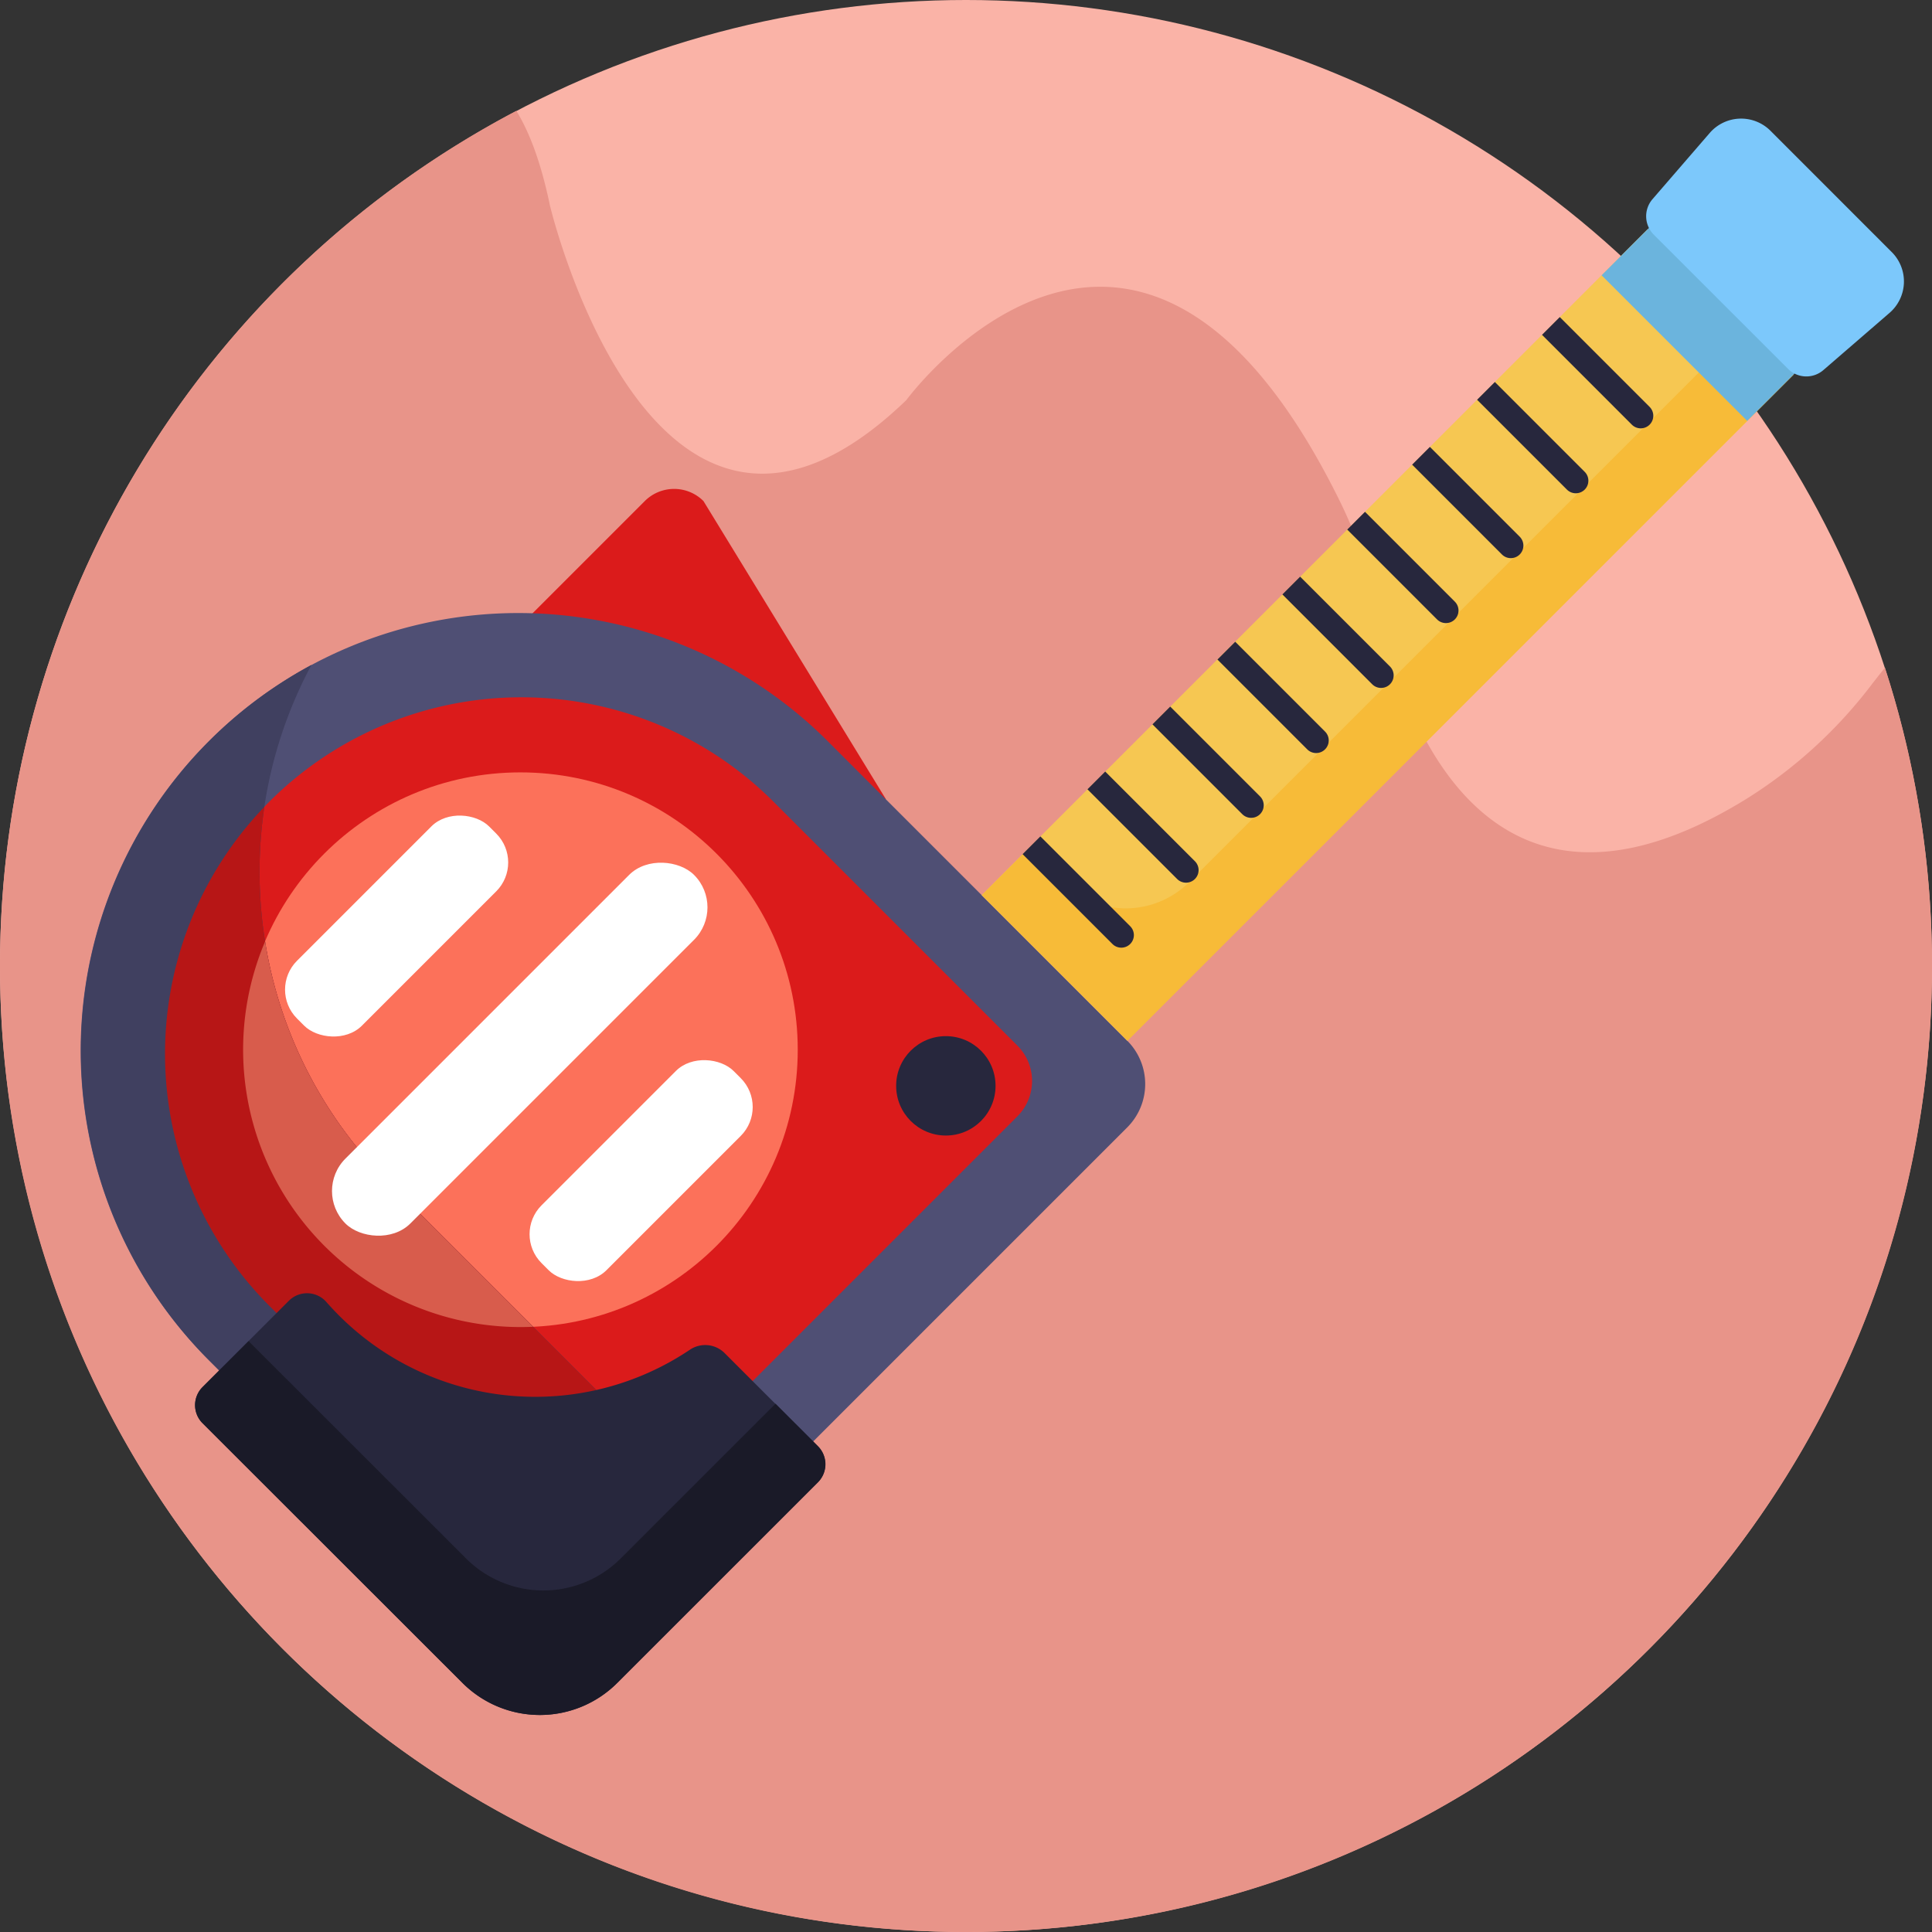 <svg height="512" viewBox="0 0 512 512" width="512" xmlns="http://www.w3.org/2000/svg"><rect x="0" y="0" width="512" height="512" fill="#333333" stroke="none"/><g id="BULINE"><circle cx="256" cy="256" fill="#fab3a7" r="256"/></g><g id="Icons"><path d="m512 256c0 141.38-114.62 256-256 256s-256-114.62-256-256a256 256 0 0 1 136.84-226.63c3.58 5.85 6.6 14 8.89 25.05 0 0 27.56 116.08 94.45 51.62 0 0 60.54-82.48 114.45 25.88q1.83 3.66 3.42 7.43c.46 1.09.91 2.19 1.34 3.3a157.54 157.54 0 0 1 6.84 22c.95 4 2.25 8.87 4 14a111.9 111.9 0 0 0 7.82 17.87c13.28 24 38.35 43.71 84.5 15.36a124.56 124.56 0 0 0 33.52-30.55c1.07-1.39 2.23-2.86 3.46-4.38a255.9 255.9 0 0 1 12.47 79.05z" fill="#e89489"/><path d="m234.75 211.75-27.81 27.81-71.42-71.42 35.35-35.35a11 11 0 0 1 15.56 0z" fill="#db1b1b"/><path d="m141.82 160.62a116 116 0 0 1 116 116v112.25a16.25 16.25 0 0 1 -16.25 16.25h-199.5a16.25 16.25 0 0 1 -16.25-16.25v-112.25a116 116 0 0 1 116-116z" fill="#4f4f74" transform="matrix(.707 -.707 .707 .707 -158.48 183.14)"/><path d="m141.82 183.29a94.49 94.49 0 0 1 94.49 94.49v91.44a13.24 13.24 0 0 1 -13.24 13.24h-162.5a13.24 13.24 0 0 1 -13.24-13.24v-91.44a94.49 94.49 0 0 1 94.49-94.49z" fill="#db1b1b" transform="matrix(.707 -.707 .707 .707 -158.48 183.14)"/><circle cx="137.91" cy="278.19" fill="#fc715a" r="73.5"/><path d="m82.54 176.21a115.75 115.75 0 0 0 -12.49 37.63 117.19 117.19 0 0 0 .19 35.62 115.47 115.47 0 0 0 32.52 63.64l79.37 79.37a16.26 16.26 0 0 0 23 0l-47.38 47.38a16.26 16.26 0 0 1 -23 0l-79.37-79.37a116.11 116.11 0 0 1 27.16-184.27z" fill="#404060"/><path d="m70.05 213.84a117.19 117.19 0 0 0 .19 35.62 115.47 115.47 0 0 0 32.52 63.64l74.83 74.83-22.81 22.81a13.22 13.22 0 0 1 -18.71 0l-64.66-64.65a94.5 94.5 0 0 1 -1.36-132.25z" fill="#b71616"/><path d="m70.24 249.46a115.47 115.47 0 0 0 32.52 63.64l38.51 38.51a73.51 73.51 0 0 1 -71-102.15z" fill="#d85c4c"/><path d="m192 358.55 24.74 24.73a6.77 6.77 0 0 1 0 9.55l-53.17 53.17a29 29 0 0 1 -41 0l-68.9-68.85a6.76 6.76 0 0 1 0-9.55l22.89-22.89a6.8 6.8 0 0 1 9.94.35c1.07 1.21 2.19 2.41 3.35 3.57a73.53 73.53 0 0 0 93 9.05 7.27 7.27 0 0 1 9.15.87z" fill="#27273d"/><path d="m205.52 372 11.26 11.26a6.76 6.76 0 0 1 0 9.55l-53.21 53.19a29 29 0 0 1 -41 0l-68.9-68.85a6.76 6.76 0 0 1 0-9.55l12.2-12.19 57.63 57.59a29 29 0 0 0 41 0z" fill="#1a1a28"/><circle cx="250.66" cy="287.76" fill="#27273d" r="13.17"/><rect fill="#fff" height="24.33" rx="10.83" transform="matrix(.707 -.707 .707 .707 -142.74 146.23)" width="72" x="69.14" y="233.26"/><rect fill="#fff" height="24.33" rx="10.83" transform="matrix(.707 -.707 .707 .707 -169.59 211.05)" width="72" x="133.96" y="298.07"/><rect fill="#fff" height="24.33" rx="12.17" transform="matrix(.707 -.707 .707 .707 -156.27 178.87)" width="130.67" x="72.45" y="265.9"/><path d="m242.94 140.94h249.67v54.58h-249.67z" fill="#f6c752" transform="matrix(.707 -.707 .707 .707 -11.24 309.33)"/><path d="m462.5 86.41 12.85 12.85-176.55 176.54-38.6-38.6 12.38-12.37 8.93 8.93a23.79 23.79 0 0 0 33.64 0z" fill="#f7bb38"/><path d="m440.18 56.2h24.67v54.58h-24.67z" fill="#6bb4dd" transform="matrix(.707 -.707 .707 .707 73.5 344.43)"/><path d="m500.78 82.89-17.56 15.18a6.89 6.89 0 0 1 -9.4-.34l-35.55-35.54a6.92 6.92 0 0 1 -.34-9.41l15.18-17.56a11 11 0 0 1 16.07-.58l32.18 32.19a11 11 0 0 1 -.58 16.06z" fill="#7cc8fb"/><g fill="#27273d"><path d="m283.15 218.58h6.67a0 0 0 0 1 0 0v33.67a3.33 3.33 0 0 1 -3.33 3.33 3.33 3.33 0 0 1 -3.33-3.33v-33.67a0 0 0 0 1 0 0z" transform="matrix(.707 -.707 .707 .707 -83.73 272.02)"/><path d="m300.36 201.38h6.64a0 0 0 0 1 0 0v33.62a3.33 3.33 0 0 1 -3.33 3.33 3.33 3.33 0 0 1 -3.33-3.33v-33.62a0 0 0 0 1 .02 0z" transform="matrix(.707 -.707 .707 .707 -66.53 279.14)"/><path d="m317.56 184.17h6.67a0 0 0 0 1 0 0v33.67a3.33 3.33 0 0 1 -3.33 3.33 3.33 3.33 0 0 1 -3.33-3.33v-33.67a0 0 0 0 1 -.01 0z" transform="matrix(.707 -.707 .707 .707 -49.32 286.27)"/><path d="m334.77 167h6.67a0 0 0 0 1 0 0v33.67a3.33 3.33 0 0 1 -3.34 3.33 3.33 3.33 0 0 1 -3.33-3.33v-33.67a0 0 0 0 1 0 0z" transform="matrix(.707 -.707 .707 .707 -32.12 293.4)"/><path d="m352 149.76h6.67a0 0 0 0 1 0 0v33.67a3.33 3.33 0 0 1 -3.33 3.33 3.33 3.33 0 0 1 -3.33-3.33v-33.67a0 0 0 0 1 -.01 0z" transform="matrix(.707 -.707 .707 .707 -14.91 300.52)"/><path d="m369.18 132.55h6.67a0 0 0 0 1 0 0v33.67a3.33 3.33 0 0 1 -3.33 3.33 3.33 3.33 0 0 1 -3.33-3.33v-33.67a0 0 0 0 1 -.01 0z" transform="matrix(.707 -.707 .707 .707 2.3 307.65)"/><path d="m386.39 115.34h6.67a0 0 0 0 1 0 0v33.66a3.33 3.33 0 0 1 -3.33 3.33 3.33 3.33 0 0 1 -3.33-3.33v-33.66a0 0 0 0 1 0 0z" transform="matrix(.707 -.707 .707 .707 19.5 314.78)"/><path d="m403.6 98.14h6.67a0 0 0 0 1 0 0v33.67a3.33 3.33 0 0 1 -3.33 3.33 3.33 3.33 0 0 1 -3.33-3.33v-33.67a0 0 0 0 1 -.01 0z" transform="matrix(.707 -.707 .707 .707 36.71 321.91)"/><path d="m420.8 80.93h6.67a0 0 0 0 1 0 0v33.67a3.33 3.33 0 0 1 -3.33 3.33 3.33 3.33 0 0 1 -3.33-3.33v-33.67a0 0 0 0 1 -.01 0z" transform="matrix(.707 -.707 .707 .707 53.92 329.03)"/></g></g></svg>